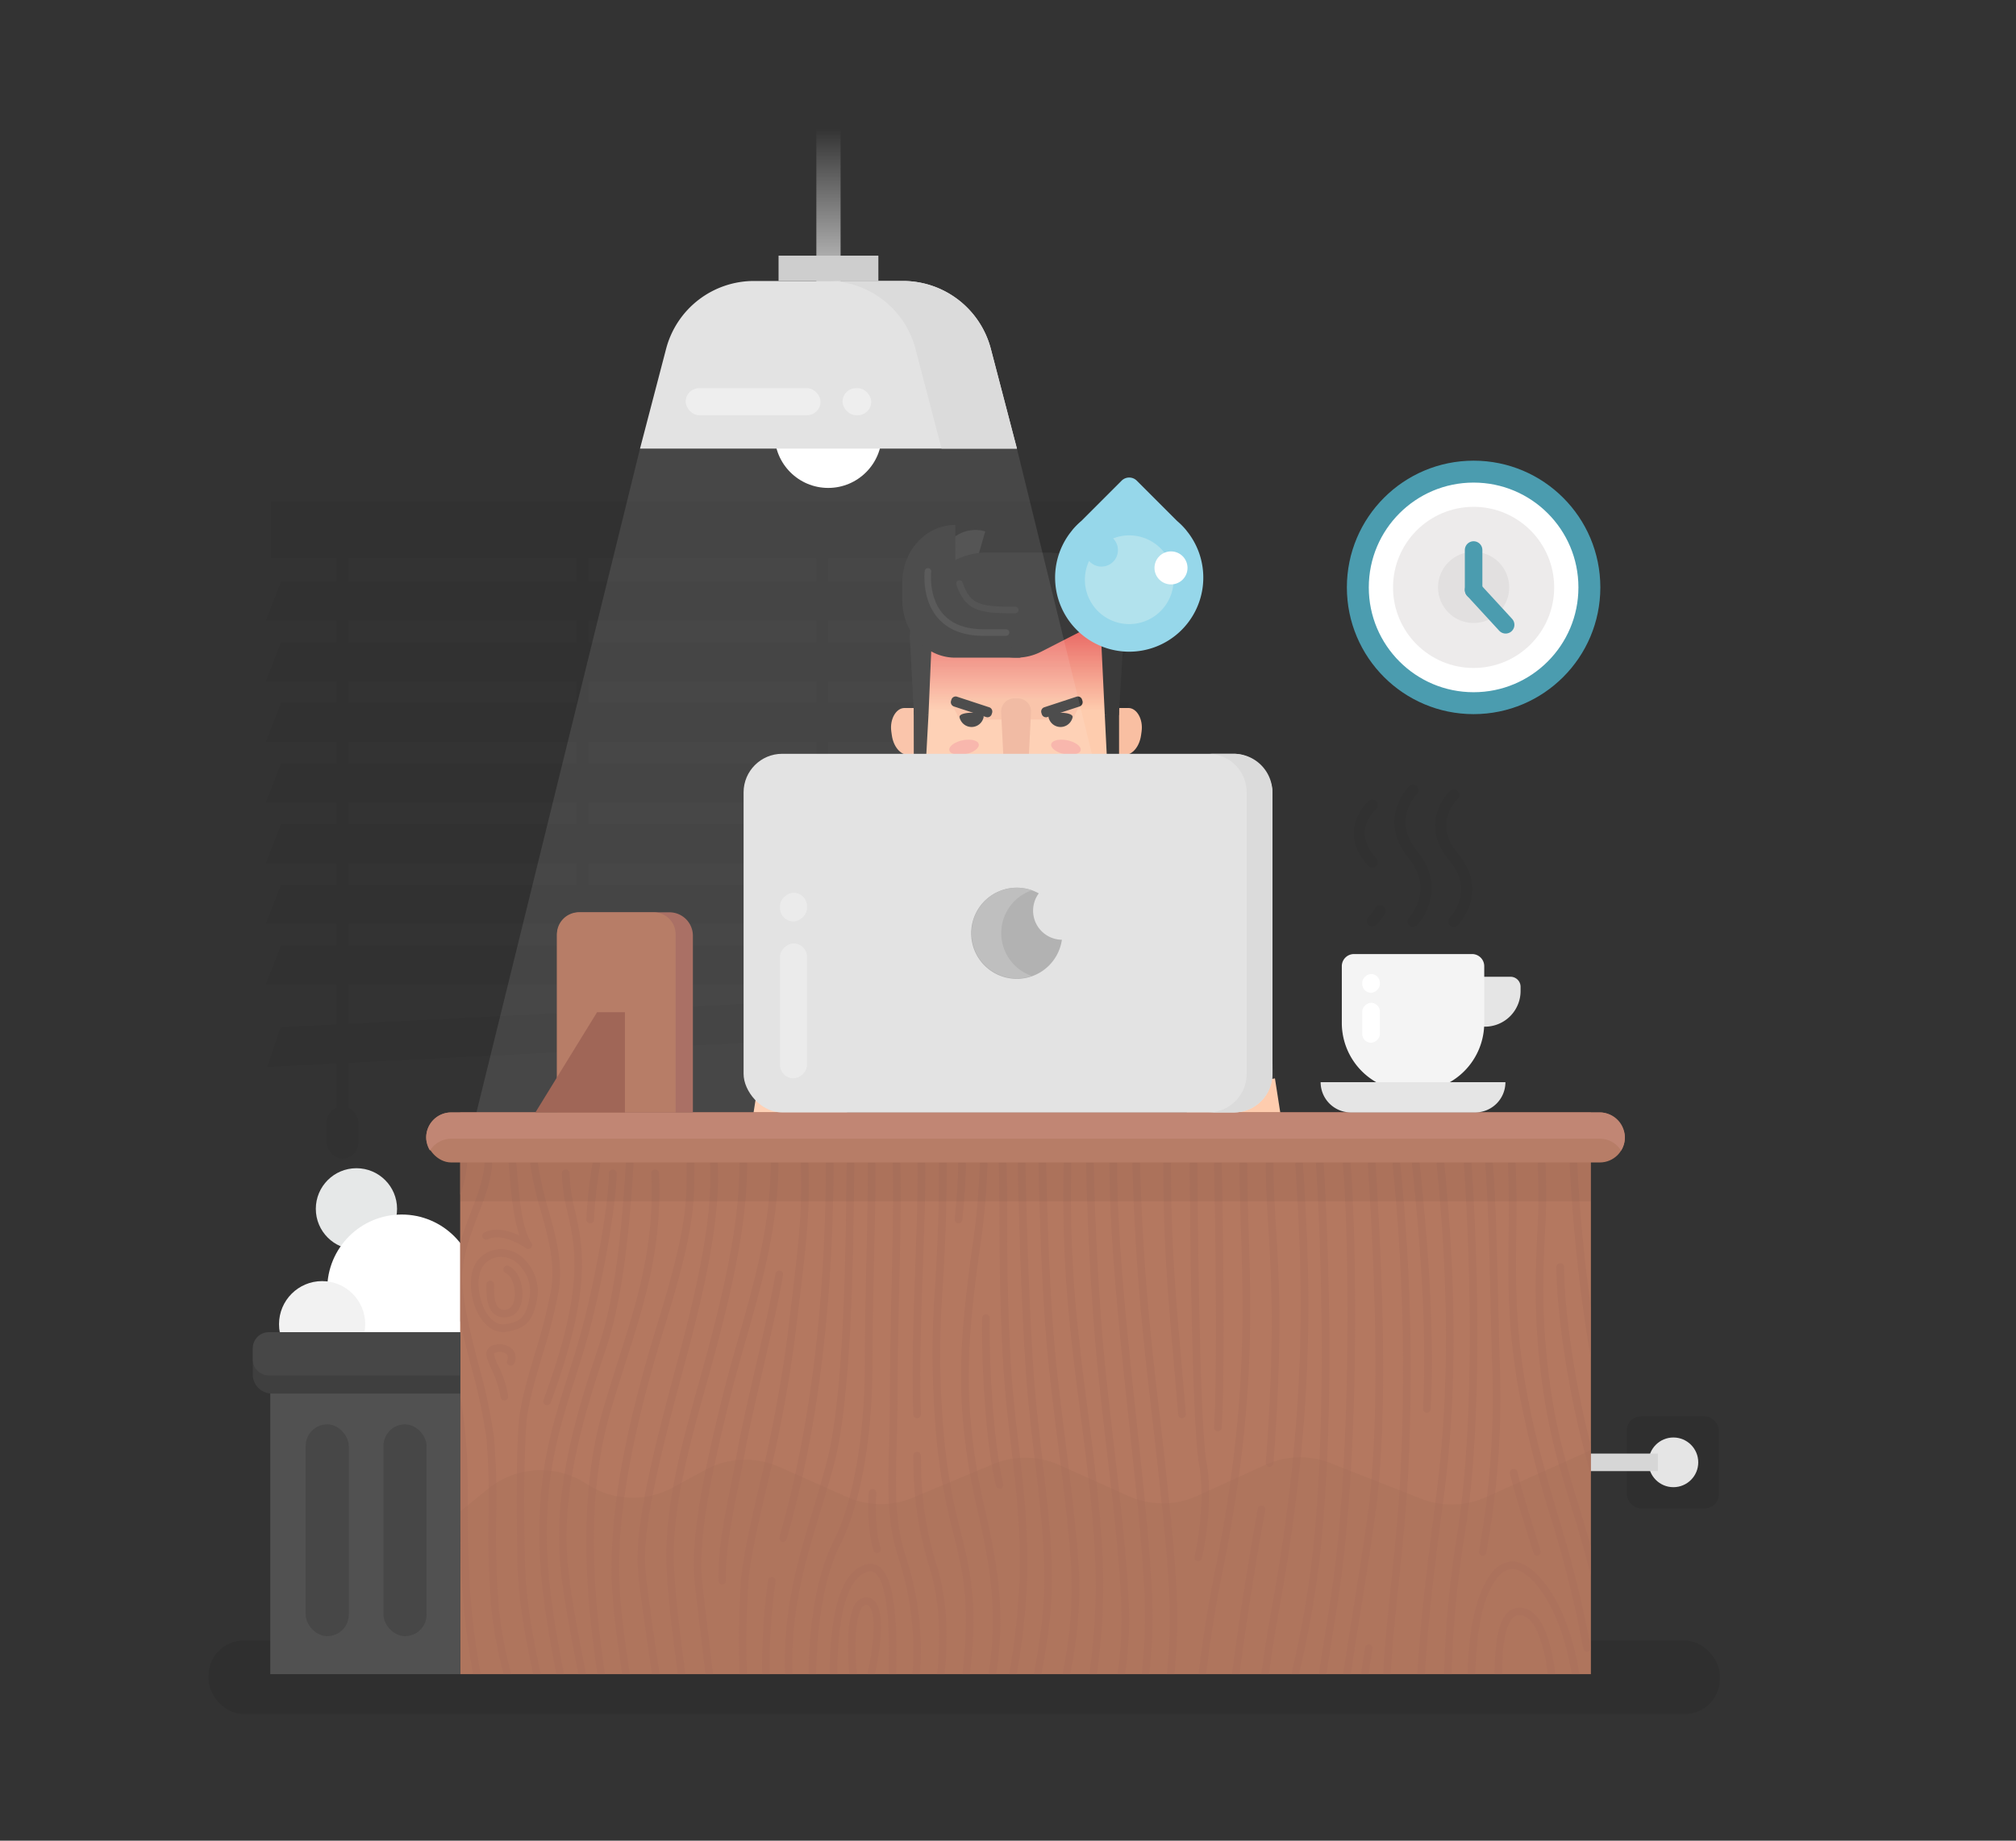 <svg id="Layer_1" data-name="Layer 1" version="1.1" xmlns="http://www.w3.org/2000/svg" xmlns:xlink="http://www.w3.org/1999/xlink" viewBox="0 0 460 420">
  <rect x="0" y="0" width="460" height="420" fill="#333333" stroke="none"/>
  <defs>
    <linearGradient id="gradiente" x1="0" x2="0" y1="1" y2="0">
      <stop offset="0%" stop-color="#e55757" stop-opacity="0"/>
      <stop offset="100%" stop-color="#e55757"/>
    </linearGradient>
    <linearGradient id="gradiente2" x1="0" x2="0" y1="1" y2="0">
      <stop offset="10%" stop-color="#424242" stop-opacity="0"/>
      <stop offset="50%" stop-color="#424242"/>
    </linearGradient>
    <linearGradient id="gradiente3" x1="0" x2="0" y1="0" y2="1">
      <stop offset="0%" stop-color="#dbdbdb" stop-opacity="0"/>
      <stop offset="100%" stop-color="#dbdbdb"/>
    </linearGradient>
  </defs>
  
  <title>1_</title>

  <g id="background" class="appearfromright">
    <g style="opacity: 0.05">
      <rect x="61.819" y="114.466" width="195.837" height="12.884"/>
      <polygon points="254.199 141.599 60.667 141.599 64.124 132.725 257.656 132.725 254.199 141.599"/>
      <polygon points="254.199 155.438 60.667 155.438 64.124 146.564 257.656 146.564 254.199 155.438"/>
      <polygon points="254.199 169.277 60.667 169.277 64.124 160.403 257.656 160.403 254.199 169.277"/>
      <polygon points="254.199 183.117 60.667 183.117 64.124 174.242 257.656 174.242 254.199 183.117"/>
      <polygon points="254.199 196.956 60.667 196.956 64.124 188.082 257.656 188.082 254.199 196.956"/>
      <polygon points="254.199 210.795 60.667 210.795 64.124 201.921 257.656 201.921 254.199 210.795"/>
      <polygon points="254.199 224.634 60.667 224.634 64.124 215.76 257.656 215.76 254.199 224.634"/>
      <polygon points="254.302 233.673 61.016 243.437 64.021 234.399 257.307 224.636 254.302 233.673"/>
      <rect x="76.801" y="126.941" width="2.72" height="134.291"/>
      <rect x="131.542" y="126.941" width="2.72" height="124.648"/>
      <rect x="186.284" y="126.941" width="2.72" height="124.648"/>
      <rect x="74.557" y="252.477" width="7.208" height="11.866" rx="3.604" ry="3.604"/>
    </g>
  </g>
  <g id="character" class="fadein">
    <path d="M259.23,286.954H204.706c-.534-11.901-2.764-9.535-4.003-19.75l-2.105-23.756h66.741l-2.105,23.756C262.449,277.39,261.118,273.866,259.23,286.954Z" style="fill: #3a3a3a"/>
    <polygon points="258.849 295.448 205.087 295.448 202.818 244.902 261.118 244.902 258.849 295.448" style="fill: #3a3a3a"/>
    <path d="M242.336,204.052l-10.368,1.026L221.6,204.052l-17.901,3.876a11.567,11.567,0,0,0-8.999,11.381v28.297a8.53,8.53,0,0,0,8.711,8.337h23.983a4.645,4.645,0,0,0,3.57-1.64,1.325,1.325,0,0,1,2.01,0,4.645,4.645,0,0,0,3.57,1.64h23.983a8.53,8.53,0,0,0,8.711-8.337V219.309a11.567,11.567,0,0,0-8.999-11.381Z" style="fill: #3a3a3a"/>
    <ellipse cx="231.727" cy="211.737" rx="14.183" ry="9.517" style="fill: #424242"/>
    <path d="M221.304,199.347h21.329a0,0,0,0,1,0,0v8.134a8.467,8.467,0,0,1-8.467,8.467h-4.395a8.467,8.467,0,0,1-8.467-8.467v-8.134A0,0,0,0,1,221.304,199.347Z" style="fill: #f9bfa2"/>
    <polygon points="190.656 270.649 169.761 267.833 173.166 246.037 194.06 248.854 190.656 270.649" style="fill: #feccae"/>
    <polygon points="273.415 270.649 294.309 267.833 290.905 246.037 270.01 248.854 273.415 270.649" style="fill: #feccae"/>
    <polygon points="187.783 314.328 172.949 314.328 169.761 267.833 190.656 270.649 187.783 314.328" style="fill: #feccae"/>
    <path d="M188.923,332.649l-14.496-2.054a3.996,3.996,0,0,1-3.417-4.341l1.553-16.057,15.636-2.148,3.744,3.197a5.604,5.604,0,0,1,1.898,3.399l1.56,10.009a3.996,3.996,0,0,1-.484,2.607l-1.969,3.424A3.996,3.996,0,0,1,188.923,332.649Z" style="fill: #feccae"/>
    <polygon points="276.288 314.328 291.121 314.328 294.309 267.833 273.415 270.649 276.288 314.328" style="fill: #feccae"/>
    <path d="M275.147,332.649l14.496-2.054a3.996,3.996,0,0,0,3.417-4.341l-1.553-16.057L275.871,308.05l-3.744,3.197a5.604,5.604,0,0,0-1.898,3.399l-1.56,10.009a3.996,3.996,0,0,0,.484,2.607l1.969,3.424A3.996,3.996,0,0,0,275.147,332.649Z" style="fill: #feccae"/>

    <path d="M213.317,354.467h-2.705c-5.621,0-10.178-4.929-10.178-11.009V313.546a24.8,24.8,0,0,1,2.761-11.414l.615-1.184h25.388v36.341C229.199,346.776,222.089,354.467,213.317,354.467Z" style="fill: url(#gradiente2)"/>
    <path d="M250.234,354.467h2.731c5.675,0,10.276-4.929,10.276-11.009V313.546a24.609,24.609,0,0,0-2.788-11.414l-.621-1.184H234.199v36.341C234.199,346.776,241.379,354.467,250.234,354.467Z" style="fill: url(#gradiente2)"/>

    <path d="M259.286,300.948H204.732a1.487,1.487,0,0,1-1.458-1.779l1.617-8.089h54.154l1.696,8.075A1.487,1.487,0,0,1,259.286,300.948Z" style="fill: #3a3a3a"/>
    <polygon points="268.964 248.995 290.905 246.037 286.865 220.217 264.924 223.174 268.964 248.995" style="fill: #3a3a3a"/>
    <polygon points="196.662 249.204 173.166 246.037 177.245 220.222 200.741 223.389 196.662 249.204" style="fill: #3a3a3a"/>
    <path d="M175.429,233.205l24.038,3.24,3.24-24.038-12.493-1.819a18.203,18.203,0,0,0-8.049,1.113,12.786,12.786,0,0,0-6.878,11.719Z" style="fill: #3a3a3a"/>
    <path d="M288.642,233.205l-24.038,3.24-3.24-24.038,12.493-1.819a18.203,18.203,0,0,1,8.049,1.113,12.786,12.786,0,0,1,6.878,11.719Z" style="fill: #3a3a3a"/>
    <rect x="224.555" y="300.948" width="14.226" height="22.944" style="fill: #424242"/>
    <g>
      <line x1="174.274" y1="279.553" x2="181.334" y2="278.926" style="fill: none;stroke: #efb49a;stroke-linecap: round;stroke-miterlimit: 10"/>
      <line x1="174.448" y1="284.17" x2="181.509" y2="283.544" style="fill: none;stroke: #efb49a;stroke-linecap: round;stroke-miterlimit: 10"/>
      <line x1="174.641" y1="288.788" x2="181.701" y2="288.161" style="fill: none;stroke: #efb49a;stroke-linecap: round;stroke-miterlimit: 10"/>
    </g>
    <g>
      <line x1="289.936" y1="279.553" x2="282.875" y2="278.926" style="fill: none;stroke: #efb49a;stroke-linecap: round;stroke-miterlimit: 10"/>
      <line x1="289.761" y1="284.17" x2="282.7" y2="283.544" style="fill: none;stroke: #efb49a;stroke-linecap: round;stroke-miterlimit: 10"/>
      <line x1="289.569" y1="288.788" x2="282.508" y2="288.161" style="fill: none;stroke: #efb49a;stroke-linecap: round;stroke-miterlimit: 10"/>
    </g>
    <path d="M235.032,207.35a3.101,3.101,0,0,1-6.201,0" style="fill: none;stroke: #efb49a;stroke-linecap: round;stroke-miterlimit: 10"/>
    <path d="M194.313,248.854l-21.956-2.96a1.571,1.571,0,0,1-1.342-1.802l.575-3.655a1.571,1.571,0,0,1,1.762-1.313l22.093,2.978Z" style="fill: #3f3f3f"/>
    <g>
      <g>
        <path id="_Path_" data-name="&lt;Path&gt;" d="M231.972,200.04h-.086c-7.813,0-12.861-2.888-17.311-8.941-3.2-4.353-6.013-8.816-5.017-14.756l-.996-19.41c-.996-14.199,9.893-25.709,23.324-25.709h.086c13.432,0,24.32,11.51,23.324,25.709l-.996,19.41c.996,5.94-1.817,10.403-5.017,14.756C244.833,197.152,239.785,200.04,231.972,200.04Z" style="fill: #feccae"/>

        <rect class="hategradient" x="210.205" y="140.375" width="43.485" height="21.865" style="fill: url(#gradiente)"/>


        <path d="M244.748,194.775l7.946-6.071L253.69,173.29h0a9.014,9.014,0,0,0-8.942,9.084Z" style="fill: #f9bfa2"/>
        <path d="M219.147,194.744l-7.946-6.071-.996-15.414h0a9.014,9.014,0,0,1,8.942,9.084Z" style="fill: #f9bfa2"/>
        <polygon points="244.748 164.169 218.931 164.169 216.57 159.3 247.101 159.3 244.748 164.169" style="fill: #f9bfa2"/>
        <path d="M252.815,177.954a13.505,13.505,0,0,1-2.861,8.694c-2.149,2.838-4.814,5.178-5.806,1.48l-1.184-3.769c-.948-3.005-3.432-6.085-8.804-6.085l-2.231.001-2.231-.001a9.455,9.455,0,0,0-8.901,6.085l-1.128,3.592c-1.106,4.989-3.554,1.287-5.765-1.302-2.857-3.346-3.082-5.589-2.861-8.694h-2.481v1.308c0,6.411,2.897,11.228,6.166,15.926,4.366,6.273,9.305,9.243,16.76,9.64v.039c.15,0,.293-.015.441-.019.148.004.29.019.441.019v-.039c7.455-.397,12.394-3.366,16.76-9.64,3.27-4.698,6.166-9.515,6.166-15.926v-1.308Z" style="fill: #3a3a3a"/>
        <path id="_Path_2" data-name="&lt;Path&gt;" d="M216.604,171.156c.136.883,1.754,1.305,3.614.942s3.257-1.373,3.121-2.256-1.754-1.305-3.614-.942S216.468,170.273,216.604,171.156Z" style="fill: #f7afa4"/>
        <path id="_Path_3" data-name="&lt;Path&gt;" d="M246.586,171.156c-.136.883-1.754,1.305-3.614.942s-3.257-1.373-3.121-2.256,1.754-1.305,3.614-.942S246.722,170.273,246.586,171.156Z" style="fill: #f7afa4"/>
        <path d="M257.466,161.547h-2.174v10.731h1.24c1.866,0,3.472-1.909,3.837-4.561l.115-.837C260.863,164.121,259.407,161.547,257.466,161.547Z" style="fill: #f9bfa2"/>
        <path d="M206.387,161.547h2.174v10.731h-1.24c-1.866,0-3.472-1.909-3.837-4.561l-.115-.837C202.99,164.121,204.446,161.547,206.387,161.547Z" style="fill: #f9bfa2"/>
        <path d="M220.255,137.048a8.31,8.31,0,0,1-5.295-10.27h0a7.856,7.856,0,0,1,9.845-5.524Z" style="fill: #424242"/>
        <g>
          <path id="_Path_4" data-name="&lt;Path&gt;" d="M238.933,126.1H224.92c-9.587,0-17.359,9.179-17.359,20.502v-2.01l.996,18.591h3.298l.729-16.926c0-2.154,1.867-3.603,3.541-2.748l10.111,5.163a12.339,12.339,0,0,0,11.383,0l10.111-5.163c1.674-.855,3.541.595,3.541,2.748l.814,16.926h3.212l.996-16.449v-2.273C256.293,133.138,248.52,126.1,238.933,126.1Z" style="fill: #3a3a3a"/>
          <polygon points="255.296 179.262 252.815 177.954 252.084 163.183 255.296 162.24 255.296 179.262" style="fill: #3a3a3a"/>
          <polygon points="208.56 178.958 211.043 177.954 211.854 163.183 208.498 162.098 208.56 178.958" style="fill: #3a3a3a"/>
        </g>
        <path d="M217.971,119.775l.022,12.731a5.863,5.863,0,0,0,1.66,4.098l13.228,13.459h-14.91c-6.672,0-12.08-5.877-12.08-13.127v-4.035C205.891,125.652,211.299,119.775,217.971,119.775Z" style="fill: #3a3a3a"/>
        <path d="M231.846,178.187h0a2.977,2.977,0,0,1-2.77-3.008l-.629-12.446a3.035,3.035,0,0,1,2.77-3.379h1.258a3.035,3.035,0,0,1,2.77,3.379l-.629,12.446A2.977,2.977,0,0,1,231.846,178.187Z" style="fill: #efb49a"/>
        <rect x="226.935" y="174.23" width="7.094" height="3.957" rx="1.744" ry="1.744" style="fill: #efb49a"/>
        <path d="M246.338,161.197l-7.36,2.418a1.003,1.003,0,0,1-1.267-.658l-.09-.283a1.026,1.026,0,0,1,.648-1.287l7.36-2.418a1.003,1.003,0,0,1,1.267.658l.09.283A1.026,1.026,0,0,1,246.338,161.197Z" style="fill: #3a3a3a"/>
        <path d="M217.654,161.197l7.36,2.418a1.003,1.003,0,0,0,1.267-.658l.09-.283a1.026,1.026,0,0,0-.648-1.287l-7.36-2.418a1.003,1.003,0,0,0-1.267.658l-.09.283A1.026,1.026,0,0,0,217.654,161.197Z" style="fill: #3a3a3a"/>
        <path id="_Path_5" data-name="&lt;Path&gt;" d="M244.748,163.584c0-1.269-5.514-1.269-5.514,0a2.803,2.803,0,0,0,5.514,0Z" style="fill: #3a3a3a"/>
        <path id="_Path_6" data-name="&lt;Path&gt;" d="M224.446,163.584c0-1.269-5.514-1.269-5.514,0a2.803,2.803,0,0,0,5.514,0Z" style="fill: #3a3a3a"/>
        <path d="M211.739,130.378s-1.742,13.958,12.707,13.958h5.107" style="fill: none;stroke: #494949;stroke-linecap: round;stroke-miterlimit: 10;stroke-width: 1.5px"/>
        <path d="M218.931,133.147c1.926,5.715,4.871,6.043,12.706,6.043" style="fill: none;stroke: #424242;stroke-linecap: round;stroke-miterlimit: 10;stroke-width: 1.5px"/>
        <path d="M228.509,195.742a1.81,1.81,0,1,1-3.62,0" style="fill: none;stroke: #424242;stroke-linecap: round;stroke-miterlimit: 10"/>
        <path d="M234.686,195.742a3.089,3.089,0,1,1-6.177,0" style="fill: none;stroke: #424242;stroke-linecap: round;stroke-miterlimit: 10"/>
      </g>
      <path d="M227.262,188.697a2.001,2.001,0,0,1-1.713-3.029,7.293,7.293,0,0,1,12.054-.216,2,2,0,0,1-3.343,2.197,3.306,3.306,0,0,0-5.281.077A1.999,1.999,0,0,1,227.262,188.697Z" style="fill: #feccae"/>
      <path d="M227.263,187.497a.789.789,0,0,1-.411-.114.799.799,0,0,1-.274-1.097,5.869,5.869,0,0,1,5.066-2.715,5.936,5.936,0,0,1,4.956,2.54.8.8,0,1,1-1.337.879,4.322,4.322,0,0,0-3.619-1.819,4.267,4.267,0,0,0-3.694,1.938A.8.8,0,0,1,227.263,187.497Z" style="fill: #eaa688"/>
    </g>
  </g>
  <g id="front-desk" class="fadeinbottom">
    <g>
      <polygon id="_Path_7" data-name="&lt;Path&gt;" points="269.976 256.831 107.976 256.831 146.035 102.363 232.035 102.363 269.976 256.831" style="fill: #fff;opacity: 0.1"/>
      <rect id="_Rectangle_" data-name="&lt;Rectangle&gt;" x="186.271" y="29.282" width="5.529" height="40.416" style="fill: url(#gradiente3)"/>
      <circle id="_Path_8" data-name="&lt;Path&gt;" cx="188.976" cy="99.108" r="12.225" style="fill: #fff"/>
      <path id="_Path_9" data-name="&lt;Path&gt;" d="M232.035,102.363h-86l5.952-22.767A20.727,20.727,0,0,1,172.04,64.112h33.991a20.727,20.727,0,0,1,20.053,15.484Z" style="fill: #e3e3e3"/>
      <rect id="_Rectangle_2" data-name="&lt;Rectangle&gt;" x="156.458" y="88.573" width="30.765" height="6.165" rx="3.083" ry="3.083" style="fill: #fff;opacity: 0.4"/>
      <rect id="_Rectangle_3" data-name="&lt;Rectangle&gt;" x="192.246" y="88.573" width="6.548" height="6.165" rx="3.083" ry="3.083" style="fill: #fff;opacity: 0.4"/>
      <rect id="_Rectangle_4" data-name="&lt;Rectangle&gt;" x="177.648" y="58.333" width="22.775" height="5.778" style="fill: #cecece"/>
      <path d="M226.083,79.596a20.727,20.727,0,0,0-20.053-15.484H188.836a20.727,20.727,0,0,1,20.053,15.484l5.952,22.767h17.194Z" style="fill: #dbdbdb"/>
    </g>
    <circle id="_Path_10" data-name="&lt;Path&gt;" cx="81.331" cy="275.829" r="9.269" style="fill: #e6e8e8"/>
    <circle id="_Path_11" data-name="&lt;Path&gt;" cx="91.653" cy="294.112" r="16.986" style="fill: #fff"/>
    <circle id="_Path_12" data-name="&lt;Path&gt;" cx="73.5" cy="302.151" r="9.833" style="fill: #f2f2f2"/>
    <rect id="_Rectangle_5" data-name="&lt;Rectangle&gt;" x="371.195" y="323.17" width="21" height="21" rx="3.215" ry="3.215" style="opacity: 0.08"/>
    <circle id="_Path_13" data-name="&lt;Path&gt;" cx="381.827" cy="333.67" r="5.67" style="fill: #e5e5e5"/>
    <line id="_Path_14" data-name="&lt;Path&gt;" x1="292.286" y1="333.67" x2="378.286" y2="333.67" style="fill: none;stroke: #d6d6d6;stroke-miterlimit: 10;stroke-width: 4px"/>
    <rect id="_Rectangle_6" data-name="&lt;Rectangle&gt;" x="47.578" y="374.333" width="344.844" height="16.775" rx="8.012" ry="8.012" style="opacity: 0.08"/>
    <rect id="_Rectangle_7" data-name="&lt;Rectangle&gt;" x="105" y="253.831" width="258" height="128.169" style="fill: #b47860"/>
    <path d="M363,330.893l-23.982,10.728a19.087,19.087,0,0,1-14.774.341l-20.638-8.11a19.087,19.087,0,0,0-14.892.395l-15.514,7.066a19.087,19.087,0,0,1-15.738.038l-15.708-7.062a19.087,19.087,0,0,0-15.194-.199l-18.227,7.627a19.087,19.087,0,0,1-15.113-.163L177.8,334.707a19.087,19.087,0,0,0-16.852.67l-7.473,4.057a19.087,19.087,0,0,1-19.606-.834h0a19.087,19.087,0,0,0-22.562,1.148L105,344.893V382H363Z" style="opacity: 0.03"/>
    <g style="opacity: 0.5">
      <path d="M112.67,301.443a3.454,3.454,0,0,0,2.769.695c3.192-.608,4.576-1.342,5.421-6.234a8.433,8.433,0,0,0-1.937-6.754,5.982,5.982,0,0,0-4.302-2.359,5.1,5.1,0,0,0-4.003,1.581c-1.163,1.307-1.64,3.432-1.342,5.983C109.639,297.457,110.939,300.173,112.67,301.443Zm-1.685-8.365a.875.875,0,0,1,.875-.862h.013a.875.875,0,0,1,.862.888c-.03,2.016.068,4.444,1.102,5.344a2.078,2.078,0,0,0,1.762.352c1.287-.197,1.677-1.815,1.785-2.501.34-2.161-.4-5.028-2.044-5.852a.875.875,0,1,1,.783-1.565c2.437,1.22,3.434,4.867,2.989,7.689-.35,2.221-1.563,3.7-3.248,3.959a5.486,5.486,0,0,1-.819.065,3.469,3.469,0,0,1-2.358-.828C111.124,298.406,110.946,295.748,110.985,293.078Z" style="fill: none"/>
      <path d="M278.946,358.723c7.286-35.964,6.577-58.489,5.952-78.362-.161-5.129-.314-9.973-.314-14.78a.875.875,0,0,0-1.75,0c0,4.835.152,9.692.315,14.835.622,19.778,1.327,42.195-5.918,77.96Q274.857,370.094,273.467,382H275.23Q276.613,370.253,278.946,358.723Z" style="fill: #aa6f5b"/>
      <path d="M289.638,334.702c.021.001.044.002.065.002a.875.875,0,0,0,.872-.81c2.122-28.547,1.268-42.518.581-53.742-.298-4.868-.579-9.465-.579-14.57a.875.875,0,0,0-1.75,0c0,5.158.283,9.782.582,14.677.684,11.173,1.534,25.077-.58,53.507A.876.876,0,0,0,289.638,334.702Z" style="fill: #aa6f5b"/>
      <path d="M288.012,343.523a.879.879,0,0,0-1.022.699c-.051.275-3.457,18.583-5.899,37.778h1.763c2.431-19.047,5.805-37.183,5.856-37.455A.875.875,0,0,0,288.012,343.523Z" style="fill: #aa6f5b"/>
      <path d="M289.544,382c.665-4.862,1.446-9.829,2.369-14.932,8.671-47.945,6.853-77.662,5.391-101.541a.875.875,0,0,0-1.746.107c1.455,23.784,3.267,53.385-5.367,101.123-.943,5.211-1.738,10.281-2.414,15.242Z" style="fill: #aa6f5b"/>
      <path d="M295.301,378.997c-.219,1.01-.436,2.007-.648,3.003h1.79c.186-.873.376-1.747.568-2.632a220.132,220.132,0,0,0,5.014-33.248c2.918-36.857.03-80.165.001-80.599a.889.889,0,0,0-.933-.814.875.875,0,0,0-.814.933c.029.432,2.908,43.61.001,80.341A218.68,218.68,0,0,1,295.301,378.997Z" style="fill: #aa6f5b"/>
      <path d="M301.926,375.419c-.366,2.309-.713,4.493-1.04,6.581h1.771c.315-2.006.646-4.098.997-6.308.508-3.195,1.052-6.625,1.631-10.342,5.388-34.562,4.033-87.699,2.866-99.853a.862.862,0,0,0-.955-.787.875.875,0,0,0-.787.955c1.162,12.101,2.511,65.006-2.853,99.416C302.977,368.796,302.433,372.224,301.926,375.419Z" style="fill: #aa6f5b"/>
      <path d="M308.834,366.744c-.793,4.995-1.623,10.223-2.388,15.256h1.77c.753-4.946,1.567-10.076,2.346-14.982,1.632-10.274,3.173-19.979,3.752-25.459,2.588-24.464.609-58.126-.235-72.5l-.204-3.527a.896.896,0,0,0-.923-.825.876.876,0,0,0-.825.923l.205,3.532c.842,14.331,2.814,47.893.242,72.214C311.998,346.81,310.461,356.493,308.834,366.744Z" style="fill: #aa6f5b"/>
      <path d="M312.5,375.187a.871.871,0,0,0-1.015.708c-.366,2.058-.67,4.094-.931,6.105h1.764c.251-1.911.542-3.844.89-5.798A.875.875,0,0,0,312.5,375.187Z" style="fill: #aa6f5b"/>
      <path d="M317.319,362.099c-.728,6.929-1.407,13.396-1.73,19.901h1.755c.321-6.443.994-12.851,1.716-19.717.804-7.644,1.715-16.309,2.251-26.185a467.806,467.806,0,0,0-1.819-70.62.875.875,0,1,0-1.738.205,465.579,465.579,0,0,1,1.81,70.319C319.029,345.836,318.16,354.103,317.319,362.099Z" style="fill: #aa6f5b"/>
      <path d="M328.945,345.333l.605-4.729c3.72-29.274,1.783-56.886.003-75.108a.875.875,0,0,0-1.742.17c1.772,18.139,3.7,45.618.003,74.718l-.605,4.727c-1.562,12.172-3.143,24.521-3.796,36.89h1.754C325.82,369.715,327.392,357.436,328.945,345.333Z" style="fill: #aa6f5b"/>
      <path d="M329.467,382h1.749a243.201,243.201,0,0,1,3.063-32.201c5.281-33.05,1.526-83.775,1.487-84.284a.875.875,0,1,0-1.744.133c.038.506,3.777,51.026-1.472,83.876A244.786,244.786,0,0,0,329.467,382Z" style="fill: #aa6f5b"/>
      <path d="M345.828,265.544a.849.849,0,0,0-.911-.837.875.875,0,0,0-.837.911c.261,6.104.2,11.483.142,16.686-.118,10.474-.23,20.367,2.237,34.591a255.895,255.895,0,0,0,7.253,29.017,263.771,263.771,0,0,1,7.54,30.286.875.875,0,1,0,1.725-.299,265.19,265.19,0,0,0-7.585-30.48c-2.777-9.463-5.4-18.401-7.208-28.822-2.44-14.066-2.329-23.881-2.212-34.273C346.03,277.098,346.09,271.694,345.828,265.544Z" style="fill: #aa6f5b"/>
      <path d="M338.118,354.963a.902.902,0,0,0,.176.018.875.875,0,0,0,.856-.7,197.856,197.856,0,0,0,3.128-41.315c-.137-3.756-.26-8.918-.391-14.383-.289-12.077-.617-25.766-1.255-33.077a.875.875,0,1,0-1.744.152c.634,7.256.961,20.915,1.249,32.967.131,5.471.255,10.638.393,14.405A195.975,195.975,0,0,1,337.435,353.93.875.875,0,0,0,338.118,354.963Z" style="fill: #aa6f5b"/>
      <path d="M345.209,335.195a.875.875,0,0,0-.673,1.038c.887,4.161,5.166,17.569,5.349,18.139a.875.875,0,0,0,1.666-.533c-.044-.139-4.435-13.894-5.304-17.971A.87.87,0,0,0,345.209,335.195Z" style="fill: #aa6f5b"/>
      <path d="M336.678,382c.146-8.423,1.288-17.37,4.976-21.942a4.872,4.872,0,0,1,3.094-2.027c1.138-.109,2.577.525,4.061,1.81,3.649,3.16,7.944,10.617,9.795,22.159h1.78c-1.867-12.112-6.341-19.942-10.429-23.482-1.88-1.629-3.734-2.398-5.388-2.228a6.544,6.544,0,0,0-4.274,2.669c-1.78,2.205-5.144,8.308-5.418,23.04Z" style="fill: #aa6f5b"/>
      <path d="M344.818,369.621a2.257,2.257,0,0,1,1.593-1.035c1.642-.17,3.093,1.031,4.285,3.588A34.56,34.56,0,0,1,353.123,382h1.798c-.634-5.038-1.788-9.618-3.643-12.364-1.392-2.06-3.086-2.992-5.053-2.79a3.955,3.955,0,0,0-2.819,1.743c-1.612,2.206-2.396,6.705-2.361,13.411h1.734C342.727,374.51,343.73,371.11,344.818,369.621Z" style="fill: #aa6f5b"/>
      <path d="M352.189,317.8c1.533,10.32,3.893,18.055,6.391,26.243,1.462,4.791,2.991,9.803,4.42,15.643v-6.88c-.915-3.268-1.844-6.314-2.747-9.274-2.478-8.124-4.82-15.798-6.334-25.99-2.31-15.547-1.84-26.233-1.427-35.662a155.083,155.083,0,0,0,.139-16.352.859.859,0,0,0-.925-.821.874.874,0,0,0-.821.925,153.884,153.884,0,0,1-.141,16.172C350.328,291.311,349.855,302.087,352.189,317.8Z" style="fill: #aa6f5b"/>
      <path d="M356.887,289.11a.875.875,0,0,0-1.75,0c0,7.535,1.442,19.327,3.766,30.773,1.274,6.277,2.693,11.667,4.097,16.811V329.87c-.824-3.227-1.629-6.627-2.382-10.336C358.317,308.195,356.887,296.537,356.887,289.11Z" style="fill: #aa6f5b"/>
      <path d="M359.007,264.706a.876.876,0,0,0-.849.901A372.472,372.472,0,0,0,363,310.071V298.428c-2.635-19.189-3.085-32.664-3.091-32.874A.867.867,0,0,0,359.007,264.706Z" style="fill: #aa6f5b"/>
      <path d="M325.529,322.341c.016.001.031.001.047.001a.875.875,0,0,0,.873-.829c.761-14.565-.062-32.891-2.519-56.025a.875.875,0,1,0-1.74.185c2.445,23.041,3.268,41.276,2.511,55.748A.876.876,0,0,0,325.529,322.341Z" style="fill: #aa6f5b"/>
      <path d="M277.833,326.6c.019.001.037.002.056.002a.875.875,0,0,0,.872-.82c.978-15.475.012-59.774.002-60.221a.875.875,0,0,0-.875-.856h-.02a.875.875,0,0,0-.856.894c.01.444.975,44.67.002,60.072A.875.875,0,0,0,277.833,326.6Z" style="fill: #aa6f5b"/>
      <path d="M273.177,356.262a.875.875,0,0,0,1.056-.645c.117-.487,2.852-12.046,1.065-21.939-1.742-9.639-2.094-67.52-2.097-68.103a.875.875,0,0,0-.875-.87h-.005a.875.875,0,0,0-.87.88c.014,2.389.355,58.617,2.124,68.403,1.721,9.524-1.017,21.102-1.044,21.218A.875.875,0,0,0,273.177,356.262Z" style="fill: #aa6f5b"/>
      <path d="M267.175,265.581a.875.875,0,0,0-1.75,0c0,17.769,1.105,30.468,2.384,45.171.331,3.806.676,7.775,1.022,12.037a.875.875,0,0,0,.871.805c.023,0,.048-.001.071-.003a.874.874,0,0,0,.802-.942c-.346-4.267-.691-8.239-1.022-12.048C268.277,295.937,267.175,283.273,267.175,265.581Z" style="fill: #aa6f5b"/>
      <path d="M105,272.619a25.598,25.598,0,0,0,1.569-6.988.861.861,0,0,0-1.569-.55Z" style="fill: #aa6f5b"/>
      <path d="M107.926,382h1.778c-2.88-15.549-2.927-27.676-2.961-38.469-.013-3.871-.024-7.527-.174-11.035A120.073,120.073,0,0,0,105,318.37V345.298C105.041,355.651,105.23,367.294,107.926,382Z" style="fill: #aa6f5b"/>
      <path d="M111.465,264.707a.873.873,0,0,0-.924.824c-.2,3.511-1.592,7.14-3.064,10.981-.886,2.31-1.782,4.653-2.477,7.077v17.804c.72,3.495,1.637,7.073,2.542,10.585a120.647,120.647,0,0,1,3.447,16.251,170.613,170.613,0,0,1,.491,17.66,209.812,209.812,0,0,0,.643,21.498A102.371,102.371,0,0,0,114.875,382h1.798a100.697,100.697,0,0,1-2.809-14.79,208.615,208.615,0,0,1-.633-21.314,171.993,171.993,0,0,0-.501-17.856,123.878,123.878,0,0,0-3.493-16.499c-1.538-5.967-3.129-12.137-3.656-17.653-.577-6.037,1.511-11.482,3.53-16.749,1.523-3.973,2.962-7.725,3.179-11.508A.876.876,0,0,0,111.465,264.707Z" style="fill: #aa6f5b"/>
      <path d="M110.535,281.212a.875.875,0,1,0,.777,1.568c3.474-1.721,8.66,2,8.712,2.038a.875.875,0,0,0,1.246-1.188c-2.177-3.319-2.778-10.271-3.309-16.406l-.151-1.722a.875.875,0,0,0-1.742.156l.149,1.717c.436,5.046.92,10.628,2.318,14.556C116.371,280.889,113.19,279.895,110.535,281.212Z" style="fill: #aa6f5b"/>
      <path d="M114.813,303.948a5.114,5.114,0,0,0,.954-.091c3.929-.748,5.846-2.031,6.817-7.654a10.201,10.201,0,0,0-2.322-8.18,7.623,7.623,0,0,0-5.641-2.982,6.861,6.861,0,0,0-5.311,2.167c-1.522,1.71-2.134,4.251-1.772,7.351.423,3.623,1.954,6.724,4.096,8.296A5.333,5.333,0,0,0,114.813,303.948Zm-5.536-9.593c-.298-2.552.179-4.677,1.342-5.983a5.1,5.1,0,0,1,4.003-1.581,5.982,5.982,0,0,1,4.302,2.359,8.433,8.433,0,0,1,1.937,6.754c-.845,4.893-2.228,5.626-5.421,6.234a3.454,3.454,0,0,1-2.769-.695C110.939,300.173,109.639,297.457,109.277,294.355Z" style="fill: #aa6f5b"/>
      <path d="M115.044,300.594a5.486,5.486,0,0,0,.819-.065c1.685-.259,2.898-1.738,3.248-3.959.444-2.821-.553-6.469-2.989-7.689a.875.875,0,1,0-.783,1.565c1.644.823,2.384,3.69,2.044,5.852-.108.686-.498,2.304-1.785,2.501a2.078,2.078,0,0,1-1.762-.352c-1.033-.899-1.132-3.328-1.102-5.344a.875.875,0,0,0-.862-.888H111.86a.875.875,0,0,0-.875.862c-.039,2.67.14,5.328,1.701,6.689A3.469,3.469,0,0,0,115.044,300.594Z" style="fill: #aa6f5b"/>
      <path d="M116.251,311.578a.874.874,0,0,0,1.117-.531,2.971,2.971,0,0,0-.512-3.26,4.424,4.424,0,0,0-4.257-.85,2.114,2.114,0,0,0-1.605,1.605c-.148.999.385,2.182,1.122,3.817a22.613,22.613,0,0,1,2.095,6.421.875.875,0,0,0,1.736-.223,24.037,24.037,0,0,0-2.235-6.917,9.027,9.027,0,0,1-.998-2.807,2.645,2.645,0,0,1,2.478-.111c.455.219.926.613.527,1.737A.874.874,0,0,0,116.251,311.578Z" style="fill: #aa6f5b"/>
      <path d="M122.738,265.469a.875.875,0,0,0-1.736.225,78.104,78.104,0,0,0,2.467,10.858c1.682,6.038,3.27,11.741,2.272,17.802a123.952,123.952,0,0,1-3.602,14.155c-1.786,6.052-3.474,11.768-3.805,16.511-.462,6.618-.562,16.605-.308,30.531.14,7.656,1.029,14.449,3.59,26.45h1.789c-2.595-12.106-3.49-18.872-3.629-26.481-.255-13.875-.155-23.811.304-30.379.317-4.552,1.978-10.179,3.737-16.137a125.217,125.217,0,0,0,3.649-14.367c1.06-6.441-.655-12.6-2.313-18.555A76.698,76.698,0,0,1,122.738,265.469Z" style="fill: #aa6f5b"/>
      <path d="M124.526,320.577a.888.888,0,0,0,.303.054.876.876,0,0,0,.821-.572c9.583-25.98,7.354-35.852,5.562-43.783a38.613,38.613,0,0,1-1.256-8.559.875.875,0,0,0-1.75.012,39.998,39.998,0,0,0,1.299,8.932c1.831,8.108,3.907,17.299-5.498,42.793A.876.876,0,0,0,124.526,320.577Z" style="fill: #aa6f5b"/>
      <path d="M134.666,279.152a.875.875,0,0,0,.873-.829,102.301,102.301,0,0,1,1.392-12.576.875.875,0,1,0-1.719-.332,104.463,104.463,0,0,0-1.421,12.816.875.875,0,0,0,.828.92C134.635,279.152,134.651,279.152,134.666,279.152Z" style="fill: #aa6f5b"/>
      <path d="M129.627,313.762c-3.803,12.001-7.087,22.366-6.516,39.908.291,8.942,1.935,18.655,3.819,28.329h1.783c-1.898-9.714-3.563-19.467-3.852-28.386-.562-17.243,2.68-27.475,6.434-39.322.534-1.688,1.082-3.414,1.632-5.203,4.506-14.64,7.767-34.871,7.767-41.366a.875.875,0,0,0-1.75,0c0,6.389-3.228,26.357-7.689,40.852C130.706,310.358,130.161,312.08,129.627,313.762Z" style="fill: #aa6f5b"/>
      <path d="M143.722,264.708a.859.859,0,0,0-.924.822c-.692,11.852-2.064,28.996-5.98,40.992l-.551,1.683c-3.728,11.37-9.361,28.553-8.681,45.287.302,7.414,2.062,16.561,4.102,27.151.086.449.174.904.261,1.357H133.73c-.108-.564-.217-1.13-.325-1.688-2.025-10.521-3.774-19.608-4.071-26.891-.668-16.419,4.907-33.421,8.596-44.672l.552-1.685c3.978-12.188,5.365-29.484,6.062-41.434A.874.874,0,0,0,143.722,264.708Z" style="fill: #aa6f5b"/>
      <path d="M137.599,321.641c-4.631,15.912-5.051,35.665-1.292,60.359h1.769c-3.764-24.561-3.372-44.15,1.202-59.87,1.128-3.876,2.301-7.568,3.435-11.14,4.511-14.206,8.407-26.476,7.644-43.308a.875.875,0,0,0-1.748.08c.748,16.52-3.103,28.651-7.564,42.698C139.909,314.042,138.733,317.744,137.599,321.641Z" style="fill: #aa6f5b"/>
      <path d="M157.571,264.706a.875.875,0,0,0-.875.875c0,9.134,0,14.648-6.471,35.773-5.633,18.387-11.915,42.091-10.49,62.35.398,5.651,1.23,11.883,2.234,18.297H143.74c-1.017-6.469-1.86-12.75-2.259-18.42-1.405-19.971,4.829-43.472,10.418-61.715,6.547-21.375,6.547-26.986,6.547-36.284A.875.875,0,0,0,157.571,264.706Z" style="fill: #aa6f5b"/>
      <path d="M145.454,356.348c.073,3.756,1.351,12.443,2.968,23.442.107.725.215,1.464.325,2.209h1.769c-.122-.832-.243-1.657-.362-2.464-1.544-10.504-2.878-19.576-2.949-23.223-.196-10.009,4.125-26.936,8.957-44.872,4.329-16.064,8.247-32.744,7.61-45.902a.875.875,0,1,0-1.748.084c.626,12.917-3.26,29.436-7.552,45.363C149.605,329.048,145.253,346.109,145.454,356.348Z" style="fill: #aa6f5b"/>
      <path d="M161.128,316.038c.69-2.481,1.374-4.936,2.022-7.351,5.137-19.151,7.328-32.043,7.328-43.106a.875.875,0,0,0-1.75,0c0,10.901-2.174,23.658-7.268,42.653-.646,2.409-1.329,4.858-2.019,7.334-3.622,13.012-7.369,26.465-7.42,38.996-.028,6.815,1.18,16.685,2.624,27.436h1.766c-1.449-10.779-2.667-20.675-2.64-27.428C153.822,342.276,157.537,328.937,161.128,316.038Z" style="fill: #aa6f5b"/>
      <path d="M161.739,373.81c-.632-5.27-1.179-9.821-1.522-13.22-1.011-10.004,2.522-26.148,6.489-42.105,1.054-4.238,2.289-8.574,3.484-12.768,3.607-12.653,7.337-25.738,7.439-40.131a.875.875,0,0,0-.869-.881h-.006a.875.875,0,0,0-.875.869c-.1,14.153-3.796,27.122-7.371,39.663-1.199,4.207-2.439,8.558-3.501,12.825-4.005,16.11-7.568,32.434-6.53,42.703.345,3.415.892,7.974,1.525,13.253.303,2.522.624,5.206.95,7.981h1.762C162.379,379.15,162.049,376.396,161.739,373.81Z" style="fill: #aa6f5b"/>
      <path d="M177.943,289.912a.879.879,0,0,0-1.004.723c-.878,5.407-2.846,13.955-4.748,22.222-1.605,6.973-3.121,13.56-3.844,17.674-.508,2.884-1.072,5.706-1.618,8.435-1.526,7.626-2.967,14.828-2.82,21.731a.876.876,0,0,0,.875.856h.019a.876.876,0,0,0,.856-.894c-.144-6.711,1.279-13.822,2.786-21.351.548-2.739,1.115-5.572,1.625-8.477.716-4.069,2.227-10.634,3.826-17.584,1.909-8.294,3.883-16.87,4.77-22.333A.874.874,0,0,0,177.943,289.912Z" style="fill: #aa6f5b"/>
      <path d="M179.583,305.575a322.448,322.448,0,0,1-6.45,33.85c-2.103,9.141-3.92,17.035-4.207,22.878-.276,5.609-.473,12.269-.193,19.698h1.751c-.281-7.396-.085-14.028.19-19.612.279-5.688,2.08-13.512,4.164-22.572a323.204,323.204,0,0,0,6.481-34.03l.441-3.622c2.252-18.475,3.095-25.388,2.722-36.612a.876.876,0,0,0-.874-.846h-.03a.875.875,0,0,0-.845.904c.369,11.089-.47,17.965-2.71,36.342Z" style="fill: #aa6f5b"/>
      <path d="M189.332,264.706h-.004a.875.875,0,0,0-.875.871c-.154,32.778-3.628,60.628-10.618,85.141a.876.876,0,0,0,.602,1.082.89.89,0,0,0,.24.033.877.877,0,0,0,.842-.635c7.034-24.669,10.529-52.673,10.685-85.613A.875.875,0,0,0,189.332,264.706Z" style="fill: #aa6f5b"/>
      <path d="M176.978,360.801a.875.875,0,0,0-1.732-.246A139.922,139.922,0,0,0,173.888,382h1.75A138.153,138.153,0,0,1,176.978,360.801Z" style="fill: #aa6f5b"/>
      <path d="M194.08,264.706a.911.911,0,0,0-.894.856c-.025,1.204-.045,2.953-.068,5.124-.155,14.319-.52,47.853-4.439,62.734-1.042,3.952-2.172,7.705-3.265,11.334C181.92,356.36,178.621,367.359,179.121,382h1.752c-.5-14.389,2.762-25.265,6.217-36.742,1.098-3.643,2.231-7.41,3.28-11.393,3.976-15.09,4.341-48.776,4.497-63.161.023-2.163.043-3.906.068-5.106A.876.876,0,0,0,194.08,264.706Z" style="fill: #aa6f5b"/>
      <path d="M198.882,264.706h-.001a.875.875,0,0,0-.874.876c.008,7.368-.167,15.148-.335,22.673-.169,7.555-.344,15.365-.344,22.959,0,16.584-2.692,31.742-7.201,40.549-3.53,6.893-5.54,18.036-5.647,30.238h1.77c.129-11.885,2.079-22.888,5.435-29.441,4.63-9.041,7.394-24.498,7.394-41.346,0-7.574.175-15.375.343-22.92.169-7.534.344-15.325.336-22.714A.875.875,0,0,0,198.882,264.706Z" style="fill: #aa6f5b"/>
      <path d="M203.048,318.09c0,4.289-.104,8.191-.196,11.636-.278,10.391-.478,17.898,2.213,26.043A67.326,67.326,0,0,1,208.161,382h1.765a69.007,69.007,0,0,0-3.199-26.78c-2.596-7.854-2.398-15.234-2.126-25.448.093-3.454.197-7.369.197-11.682,0-7.271.193-15.932.381-24.309.25-11.151.485-21.685.26-28.23a.843.843,0,0,0-.904-.844.874.874,0,0,0-.844.904c.223,6.496-.013,17.005-.261,28.131C203.243,302.129,203.048,310.8,203.048,318.09Z" style="fill: #aa6f5b"/>
      <path d="M208.379,322.744a.875.875,0,0,0,.875.85h.025a.876.876,0,0,0,.85-.9c-.333-11.639.08-23.109.478-34.202.297-8.258.577-16.057.49-22.921a.841.841,0,0,0-.886-.864.875.875,0,0,0-.864.886c.086,6.822-.193,14.601-.489,22.837C208.459,299.548,208.045,311.048,208.379,322.744Z" style="fill: #aa6f5b"/>
      <path d="M210.129,332.134a.896.896,0,0,0-.903-.847.876.876,0,0,0-.847.903c.014.415.021.899.029,1.453a81.417,81.417,0,0,0,3.751,24.329c2.29,7.482,2.524,15.984,1.638,24.028h1.753c.883-8.206.626-16.88-1.718-24.539a79.763,79.763,0,0,1-3.675-23.843C210.15,333.052,210.143,332.557,210.129,332.134Z" style="fill: #aa6f5b"/>
      <path d="M199.16,339.761a.87.87,0,0,0-.94.804c-.025.312-.586,7.727,1.069,13.236a.875.875,0,1,0,1.676-.504c-1.56-5.191-1.007-12.521-1.001-12.596A.874.874,0,0,0,199.16,339.761Z" style="fill: #aa6f5b"/>
      <path d="M198.079,356.875c-5.306.879-8.245,8.296-8.736,22.047-.037,1.038-.033,2.064-.006,3.078h1.748c-.025-.982-.031-1.982.006-3.016.451-12.621,2.967-19.67,7.273-20.383a1.893,1.893,0,0,1,.31-.026,1.606,1.606,0,0,1,1.086.433c1.542,1.331,3.323,6.09,3.05,21.198-.011.62-.03,1.213-.053,1.794h1.752c.022-.573.041-1.157.052-1.763.232-12.852-.964-20.23-3.656-22.555A3.362,3.362,0,0,0,198.079,356.875Z" style="fill: #aa6f5b"/>
      <path d="M196.304,367.53c.195-.452.601-1.225,1.131-1.308a.916.916,0,0,1,.901.292c1.775,1.948.728,10.612-.357,14.916a.858.858,0,0,0,.064.57h1.565a.813.813,0,0,0,.069-.142c.032-.129,3.06-13.114-.047-16.523a2.635,2.635,0,0,0-2.464-.842,3.416,3.416,0,0,0-2.469,2.346c-1.361,3.167-1.501,9.47-.896,15.16h1.761C194.977,376.543,195.069,370.405,196.304,367.53Z" style="fill: #aa6f5b"/>
      <path d="M216.009,265.581a.875.875,0,0,0-1.75,0c0,12.472-.467,20.572-.879,27.72a206.854,206.854,0,0,0,.125,32.818,131.764,131.764,0,0,0,4.022,23.792c2.014,8.169,3.603,14.621,2.486,27.73-.129,1.514-.284,2.96-.457,4.36h1.762c.165-1.355.315-2.75.439-4.211,1.142-13.396-.56-20.301-2.531-28.297a130.306,130.306,0,0,1-3.978-23.508,205.492,205.492,0,0,1-.122-32.583C215.54,286.23,216.009,278.103,216.009,265.581Z" style="fill: #aa6f5b"/>
      <path d="M224.44,264.706h-.003a.874.874,0,0,0-.875.872,161.733,161.733,0,0,1-1.858,20c-1.342,10.114-2.862,21.578-2.282,34.218a140.949,140.949,0,0,0,3.808,25.701c1.692,7.728,3.292,15.026,3.292,24.626A78.374,78.374,0,0,1,225.543,382h1.77a79.728,79.728,0,0,0,.957-11.877c0-9.789-1.619-17.178-3.333-25.001a139.552,139.552,0,0,1-3.769-25.406c-.573-12.484.936-23.866,2.27-33.908a162.988,162.988,0,0,0,1.873-20.224A.875.875,0,0,0,224.44,264.706Z" style="fill: #aa6f5b"/>
      <path d="M225.002,299.888a.881.881,0,0,0-.907.841c-.202,5.285.361,26.855,3.146,38.31a.877.877,0,0,0,.85.668.896.896,0,0,0,.208-.024.876.876,0,0,0,.644-1.058c-2.744-11.287-3.298-32.602-3.099-37.829A.874.874,0,0,0,225.002,299.888Z" style="fill: #aa6f5b"/>
      <path d="M229.799,277.92c-.007-4.453-.014-8.3-.148-12.368a.889.889,0,0,0-.903-.846.877.877,0,0,0-.846.904c.134,4.04.141,7.874.147,12.312.011,7.185.024,16.127.643,29.467.422,9.116,1.267,16.295,2.084,23.236,1.072,9.104,2.085,17.703,1.859,29.109A156.676,156.676,0,0,1,230.24,382h1.775a157.204,157.204,0,0,0,2.37-22.23c.228-11.526-.792-20.184-1.871-29.349-.814-6.912-1.655-14.059-2.074-23.112C229.824,294.007,229.81,285.088,229.799,277.92Z" style="fill: #aa6f5b"/>
      <path d="M238.725,265.569a.92.92,0,0,0-.887-.863.875.875,0,0,0-.863.887c.003.225.326,22.65,1.777,40.16.638,7.682,1.687,16.016,2.702,24.076,1.268,10.063,2.578,20.471,3.017,29.227A93.835,93.835,0,0,1,242.402,382h1.784a94.662,94.662,0,0,0,2.034-23.032c-.442-8.823-1.757-19.263-3.028-29.358-1.013-8.042-2.061-16.358-2.694-24.002C239.05,288.159,238.728,265.793,238.725,265.569Z" style="fill: #aa6f5b"/>
      <path d="M233.991,265.567a.841.841,0,0,0-.889-.861.875.875,0,0,0-.861.889c.004.256.425,25.806,1.79,46.694.476,7.267,1.298,14.254,2.093,21.012,1.507,12.805,2.93,24.899,1.647,36.355-.44,3.914-1.108,8.09-1.873,12.345h1.779c.747-4.18,1.399-8.284,1.833-12.15,1.307-11.655-.128-23.847-1.647-36.755-.793-6.735-1.612-13.699-2.085-20.92C234.415,291.33,233.995,265.822,233.991,265.567Z" style="fill: #aa6f5b"/>
      <path d="M243.602,264.707a.843.843,0,0,0-.906.842,293.358,293.358,0,0,0,1.869,40.967c.515,4.898,1.192,10.132,1.911,15.673,1.714,13.227,3.656,28.217,3.517,41.073A151.771,151.771,0,0,1,248.54,382h1.766a153.08,153.08,0,0,0,1.436-18.719c.141-12.979-1.81-28.035-3.531-41.317-.717-5.53-1.394-10.754-1.906-15.632a291.801,291.801,0,0,1-1.861-40.719A.874.874,0,0,0,243.602,264.707Z" style="fill: #aa6f5b"/>
      <path d="M249.573,265.568a.875.875,0,0,0-.875-.862h-.013a.875.875,0,0,0-.862.888c.003.175.279,17.684,1.891,38.305.644,8.252,1.728,17.579,2.776,26.599,1.566,13.48,3.186,27.419,3.421,38.349A88.3,88.3,0,0,1,254.967,382h1.766a89.203,89.203,0,0,0,.927-13.192c-.237-11.013-1.861-24.993-3.433-38.513-1.047-9.004-2.128-18.314-2.771-26.534C249.851,283.198,249.576,265.742,249.573,265.568Z" style="fill: #aa6f5b"/>
      <path d="M254.024,264.706a.875.875,0,0,0-.875.875c0,17.049,2.283,38.516,4.491,59.276,1.463,13.755,2.845,26.747,3.399,37.165A117.154,117.154,0,0,1,260.487,382H262.25a119.006,119.006,0,0,0,.537-20.072c-.558-10.463-1.941-23.477-3.407-37.256-2.203-20.716-4.481-42.137-4.481-59.092A.875.875,0,0,0,254.024,264.706Z" style="fill: #aa6f5b"/>
      <path d="M260.144,265.558a.84.84,0,0,0-.897-.853.876.876,0,0,0-.853.897c.606,24.057,2.586,41.185,4.5,57.748.57,4.941,1.109,9.609,1.614,14.456l.277,2.661c1.641,15.674,2.909,27.895,1.435,41.532h1.76c1.462-13.72.19-25.994-1.455-41.713l-.278-2.661c-.505-4.856-1.045-9.528-1.616-14.475C262.723,306.626,260.748,289.537,260.144,265.558Z" style="fill: #aa6f5b"/>
      <path d="M219.506,264.706h-.001a.875.875,0,0,0-.874.876c.008,5.126-.792,12.526-.801,12.601a.876.876,0,0,0,.775.965c.032.003.065.005.096.005a.876.876,0,0,0,.869-.78c.008-.075.818-7.569.81-12.792A.875.875,0,0,0,219.506,264.706Z" style="fill: #aa6f5b"/>
    </g>
    <rect id="_Rectangle_8" data-name="&lt;Rectangle&gt;" x="105" y="253.831" width="258" height="20.282" style="opacity: 0.05"/>
    <rect id="_Rectangle_9" data-name="&lt;Rectangle&gt;" x="97.25" y="253.831" width="273.5" height="11.412" rx="5.706" ry="5.706" style="fill: #b77d67"/>
    <path d="M365.044,253.831H102.956a5.706,5.706,0,0,0-5.706,5.706h0a5.672,5.672,0,0,0,.859,3,5.697,5.697,0,0,1,4.847-2.706H365.044a5.696,5.696,0,0,1,4.847,2.706,5.67,5.67,0,0,0,.859-3h0A5.706,5.706,0,0,0,365.044,253.831Z" style="fill: #c18674"/>
    <g>
      <path id="_Path_15" data-name="&lt;Path&gt;" d="M271.21,121.686a16.907,16.907,0,1,1-27.108,0l.65-.836a16.994,16.994,0,0,1,1.991-1.991l9.177-9.177a2.455,2.455,0,0,1,3.471,0l9.177,9.177A16.994,16.994,0,0,1,270.56,120.85Z" style="fill: #96d7ea"/>
      <path d="M257.66,122.16a10.085,10.085,0,0,0-3.677.699,3.76,3.76,0,1,1-5.486,5.137,10.121,10.121,0,1,0,9.164-5.836Z" style="fill: #b2e2ed"/>
      <circle id="_Path_16" data-name="&lt;Path&gt;" cx="267.193" cy="129.582" r="3.768" style="fill: #fff"/>
    </g>
    <path id="_Rectangle_10" data-name="&lt;Rectangle&gt;" d="M132.434,208.165H152.748a5.351,5.351,0,0,1,5.351,5.351v40.315a0,0,0,0,1,0,0H127.083a0,0,0,0,1,0,0V213.516A5.351,5.351,0,0,1,132.434,208.165Z" style="fill: #aa7065"/>
    <path id="_Rectangle_11" data-name="&lt;Rectangle&gt;" d="M132.083,208.165h17.075a5,5,0,0,1,5,5v40.667a0,0,0,0,1,0,0H127.083a0,0,0,0,1,0,0V213.164A5,5,0,0,1,132.083,208.165Z" style="fill: #b77d67"/>
    <polygon id="_Path_22" data-name="&lt;Path&gt;" points="122.167 253.831 142.591 253.831 142.591 230.957 136.239 230.957 122.167 253.831" style="fill: #a06657"/>
    <rect id="_Rectangle_12" data-name="&lt;Rectangle&gt;" x="61.667" y="303.973" width="43.333" height="78.027" style="fill: #515151"/>
    <path id="_Rectangle_13" data-name="&lt;Rectangle&gt;" d="M62.024,303.973H105a0,0,0,0,1,0,0v13.998a0,0,0,0,1,0,0H62.024a4.344,4.344,0,0,1-4.344-4.344v-5.31A4.344,4.344,0,0,1,62.024,303.973Z" style="fill: #3f3f3f"/>
    <path id="_Rectangle_14" data-name="&lt;Rectangle&gt;" d="M61.326,303.973H105a0,0,0,0,1,0,0v9.864a0,0,0,0,1,0,0H61.326a3.647,3.647,0,0,1-3.647-3.647V307.62A3.647,3.647,0,0,1,61.326,303.973Z" style="fill: #474747"/>
    <rect id="_Rectangle_15" data-name="&lt;Rectangle&gt;" x="169.667" y="172" width="120.667" height="81.831" rx="8.801" ry="8.801" style="fill: #e3e3e3"/>
    <path id="_Path_23" data-name="&lt;Path&gt;" d="M240.274,214.089a6.639,6.639,0,0,1-3.249-10.246,10.403,10.403,0,1,0,5.271,10.585A6.635,6.635,0,0,1,240.274,214.089Z" style="fill: #b2b2b2"/>
    <path d="M228.986,209.651a10.316,10.316,0,0,1,6.459-6.509c-.037-.013-.072-.03-.109-.043a10.344,10.344,0,1,0,.092,19.588A10.341,10.341,0,0,1,228.986,209.651Z" style="fill: #bfbfbf"/>
    <path d="M281.532,172h-5.875a8.801,8.801,0,0,1,8.801,8.801V245.03a8.801,8.801,0,0,1-8.801,8.801h5.875a8.801,8.801,0,0,0,8.801-8.801V180.801A8.801,8.801,0,0,0,281.532,172Z" style="fill: #dbdbdb"/>
    <g id="_Group_2" data-name="&lt;Group&gt;" style="opacity: 0.3">
      <rect id="_Rectangle_16" data-name="&lt;Rectangle&gt;" x="165.677" y="227.575" width="30.765" height="6.165" rx="3.083" ry="3.083" transform="translate(-49.599 411.717) rotate(-90)" style="fill: #fff"/>
      <rect id="_Rectangle_17" data-name="&lt;Rectangle&gt;" x="177.785" y="203.896" width="6.548" height="6.165" rx="3.083" ry="3.083" transform="translate(-25.92 388.038) rotate(-90)" style="fill: #fff"/>
    </g>
    <rect id="_Rectangle_18" data-name="&lt;Rectangle&gt;" x="69.75" y="325" width="9.833" height="48.333" rx="4.917" ry="4.917" style="fill: #474747"/>
    <rect id="_Rectangle_19" data-name="&lt;Rectangle&gt;" x="87.5" y="325" width="9.833" height="48.333" rx="4.917" ry="4.917" style="fill: #474747"/>
    <g>
      <path id="_Rectangle_20" data-name="&lt;Rectangle&gt;" d="M338.396,222.873h6.269a2.293,2.293,0,0,1,2.293,2.293v.956A8.139,8.139,0,0,1,338.82,234.26h-.424a0,0,0,0,1,0,0V222.873A0,0,0,0,1,338.396,222.873Z" style="fill: #e5e5e5"/>
      <path id="_Rectangle_21" data-name="&lt;Rectangle&gt;" d="M308.938,217.692h26.957a2.771,2.771,0,0,1,2.771,2.771v12.934a15.59,15.59,0,0,1-15.59,15.59h-1.319a15.59,15.59,0,0,1-15.59-15.59V220.463A2.771,2.771,0,0,1,308.938,217.692Z" style="fill: #f4f4f4"/>
      <path id="_Rectangle_22" data-name="&lt;Rectangle&gt;" d="M301.333,246.93H343.5a0,0,0,0,1,0,0v0a6.901,6.901,0,0,1-6.901,6.901H308.235a6.901,6.901,0,0,1-6.901-6.901v0a0,0,0,0,1,0,0Z" style="fill: #e5e5e5"/>
      <g id="_Group_3" data-name="&lt;Group&gt;">
        <rect id="_Rectangle_23" data-name="&lt;Rectangle&gt;" x="308.28" y="231.354" width="9.117" height="4.032" rx="2.016" ry="2.016" transform="translate(79.468 546.208) rotate(-90)" style="fill: #fff"/>
        <rect id="_Rectangle_24" data-name="&lt;Rectangle&gt;" x="310.697" y="222.371" width="4.282" height="4.032" rx="2.016" ry="2.016" transform="translate(88.451 537.225) rotate(-90)" style="fill: #fff"/>
      </g>
      <path d="M322.417,180.313s-6.694,6.511,0,14.736,0,15.204,0,15.204" style="fill: none;stroke: #000;stroke-linecap: round;stroke-miterlimit: 10;stroke-width: 2.5px;opacity: 0.05"/>
      <path d="M331.703,181.396s-6.694,6.276,0,14.203,0,14.654,0,14.654" style="fill: none;stroke: #000;stroke-linecap: round;stroke-miterlimit: 10;stroke-width: 2.5px;opacity: 0.05"/>
      <path d="M314.895,207.804a10.297,10.297,0,0,1-1.765,2.333" style="fill: none;stroke: #000;stroke-linecap: round;stroke-miterlimit: 10;stroke-width: 2.5px;opacity: 0.05"/>
      <path d="M313.13,183.702s-6.694,5.749,0,13.011" style="fill: none;stroke: #000;stroke-linecap: round;stroke-miterlimit: 10;stroke-width: 2.5px;opacity: 0.05"/>
    </g>
  </g>
  <g id="clock" data-name="clock" class="fadeintop">
    <circle id="_Path_17" data-name="&lt;Path&gt;" cx="336.239" cy="134.031" r="26.417" style="fill: #fff;stroke: #4b9caf;stroke-miterlimit: 10;stroke-width: 5px"/>
    <circle id="_Path_18" data-name="&lt;Path&gt;" cx="336.239" cy="134.031" r="18.384" style="fill: #edebeb"/>
    <circle id="_Path_19" data-name="&lt;Path&gt;" cx="336.239" cy="134.031" r="8.121" style="fill: #e2e0e0"/>
    <line id="_Path_20" data-name="&lt;Path&gt;" x1="336.239" y1="134.609" x2="343.551" y2="142.561" style="fill: none;stroke: #4b9caf;stroke-linecap: round;stroke-linejoin: round;stroke-width: 4px"/>
    <line id="_Path_21" data-name="&lt;Path&gt;" x1="336.239" y1="125.5" x2="336.239" y2="134.609" style="fill: none;stroke: #4b9caf;stroke-linecap: round;stroke-linejoin: round;stroke-width: 4px"/>
  </g>
</svg>
